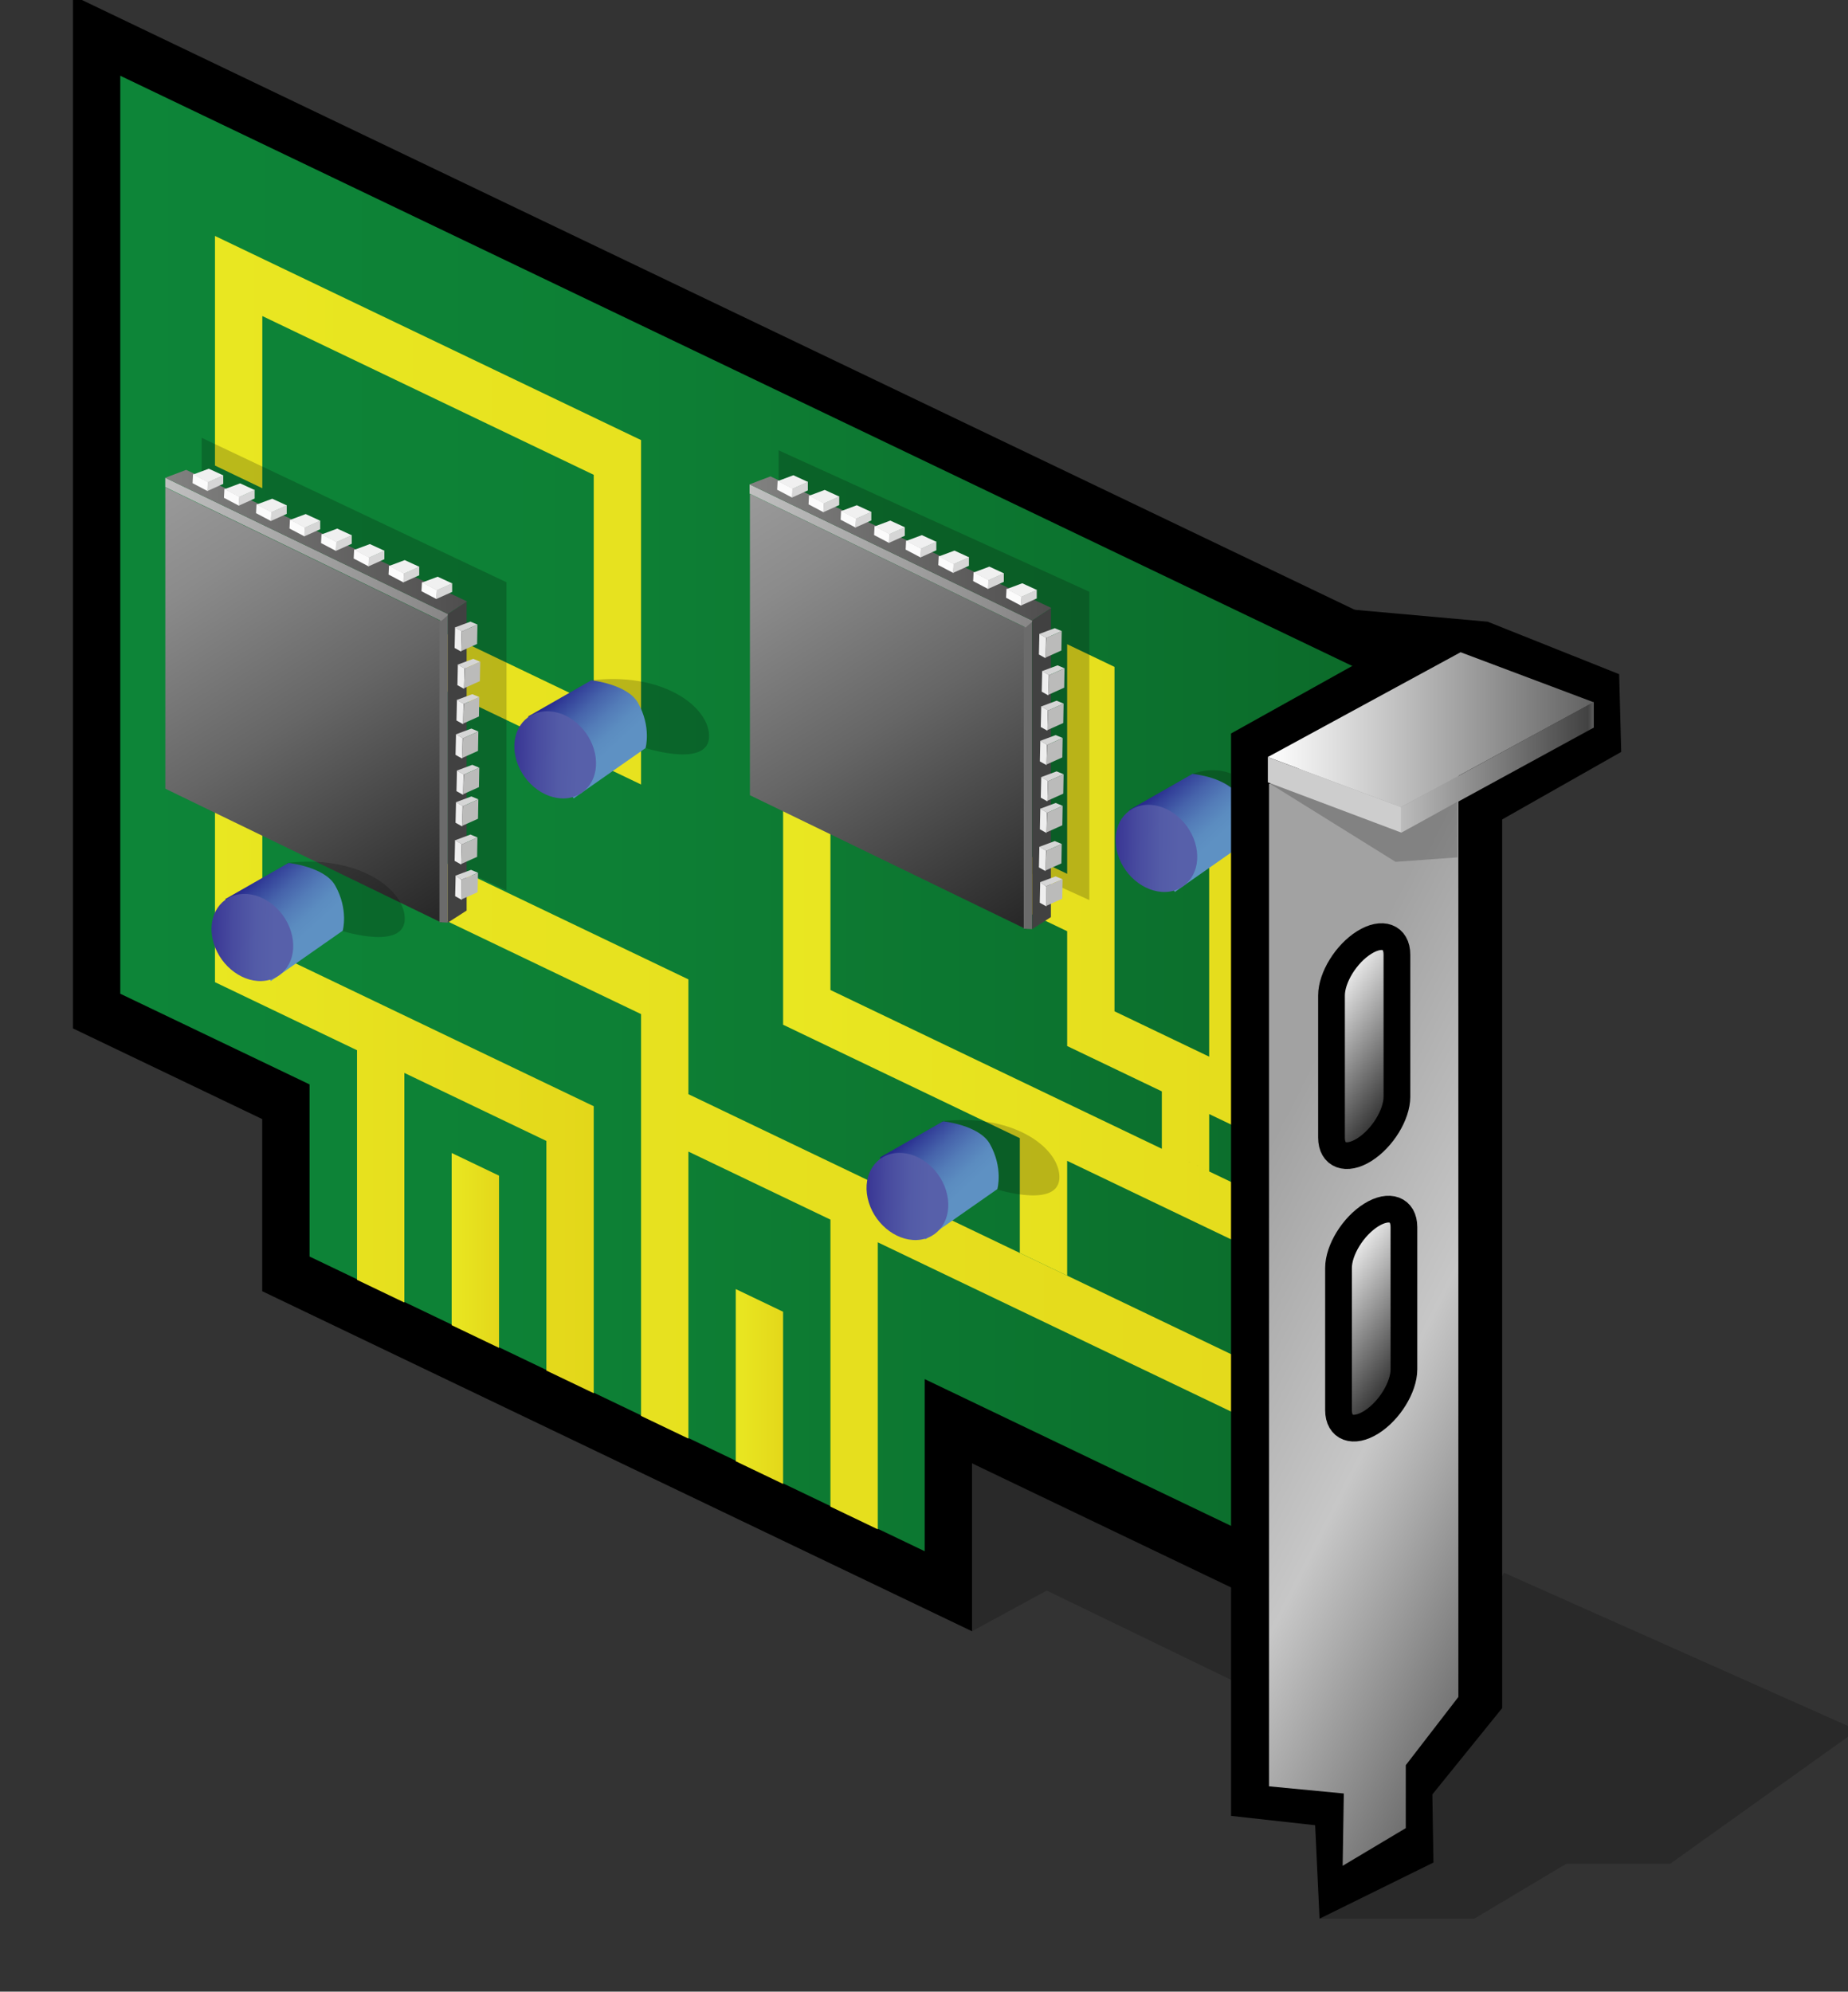 <?xml version="1.0" encoding="UTF-8" standalone="no"?>
<!-- Created with Inkscape (http://www.inkscape.org/) -->

<svg:svg
   xmlns:dc="http://purl.org/dc/elements/1.1/"
   xmlns:cc="http://creativecommons.org/ns#"
   xmlns:rdf="http://www.w3.org/1999/02/22-rdf-syntax-ns#"
   xmlns:svg="http://www.w3.org/2000/svg"
   xmlns:xlink="http://www.w3.org/1999/xlink"
   version="1.0"
   width="200.333"
   height="215.841"
   viewBox="0 0 200.333 215.841"
   id="svg2"
   xml:space="preserve"
   style="overflow:visible"><svg:rect x="0" y="0" width="200.333" height="215.841" fill="#333333" stroke="none"/><svg:defs
   id="defs565">
		
		
		
		<svg:linearGradient
   x1="5.313"
   y1="96.126"
   x2="154.072"
   y2="96.126"
   id="XMLID_1_"
   gradientUnits="userSpaceOnUse">
			<svg:stop
   id="stop12"
   style="stop-color:#0d8538;stop-opacity:1"
   offset="0" />
			<svg:stop
   id="stop14"
   style="stop-color:#0d8035;stop-opacity:1"
   offset="0.364" />
			<svg:stop
   id="stop16"
   style="stop-color:#0c702d;stop-opacity:1"
   offset="0.816" />
			<svg:stop
   id="stop18"
   style="stop-color:#0c6828;stop-opacity:1"
   offset="1" />
			<midPointStop
   style="stop-color:#0D8538"
   offset="0" />
			<midPointStop
   style="stop-color:#0D8538"
   offset="0.661" />
			<midPointStop
   style="stop-color:#0C6828"
   offset="1" />
		</svg:linearGradient>
		
		
		
		
		<svg:linearGradient
   x1="127.478"
   y1="95.402"
   x2="120.377"
   y2="87.626"
   id="XMLID_15_"
   gradientUnits="userSpaceOnUse">
			<svg:stop
   id="stop382"
   style="stop-color:#5e91c3;stop-opacity:1"
   offset="0" />
			<svg:stop
   id="stop384"
   style="stop-color:#5b8cc0;stop-opacity:1"
   offset="0.139" />
			<svg:stop
   id="stop386"
   style="stop-color:#537cb8;stop-opacity:1"
   offset="0.312" />
			<svg:stop
   id="stop388"
   style="stop-color:#4663ab;stop-opacity:1"
   offset="0.504" />
			<svg:stop
   id="stop390"
   style="stop-color:#334099;stop-opacity:1"
   offset="0.708" />
			<svg:stop
   id="stop392"
   style="stop-color:#1c1382;stop-opacity:1"
   offset="0.921" />
			<svg:stop
   id="stop394"
   style="stop-color:#120078;stop-opacity:1"
   offset="1" />
			<midPointStop
   style="stop-color:#5E91C3"
   offset="0" />
			<midPointStop
   style="stop-color:#5E91C3"
   offset="0.661" />
			<midPointStop
   style="stop-color:#120078"
   offset="1" />
		</svg:linearGradient>
		
		<svg:linearGradient
   x1="124.144"
   y1="95.745"
   x2="112.365"
   y2="95.579"
   id="XMLID_16_"
   gradientUnits="userSpaceOnUse">
			<svg:stop
   id="stop399"
   style="stop-color:#5760aa;stop-opacity:1"
   offset="0" />
			<svg:stop
   id="stop401"
   style="stop-color:#535ba7;stop-opacity:1"
   offset="0.178" />
			<svg:stop
   id="stop403"
   style="stop-color:#484b9f;stop-opacity:1"
   offset="0.4" />
			<svg:stop
   id="stop405"
   style="stop-color:#363292;stop-opacity:1"
   offset="0.644" />
			<svg:stop
   id="stop407"
   style="stop-color:#1d0f80;stop-opacity:1"
   offset="0.904" />
			<svg:stop
   id="stop409"
   style="stop-color:#120078;stop-opacity:1"
   offset="1" />
			<midPointStop
   style="stop-color:#5760AA"
   offset="0" />
			<midPointStop
   style="stop-color:#5760AA"
   offset="0.661" />
			<midPointStop
   style="stop-color:#120078"
   offset="1" />
		</svg:linearGradient>
		
		
		<svg:linearGradient
   x1="131.387"
   y1="134.581"
   x2="187.332"
   y2="163.005"
   id="XMLID_17_"
   gradientUnits="userSpaceOnUse">
			<svg:stop
   id="stop416"
   style="stop-color:#a2a2a2;stop-opacity:1"
   offset="0" />
			<svg:stop
   id="stop418"
   style="stop-color:#c7c7c7;stop-opacity:1"
   offset="0.399" />
			<svg:stop
   id="stop420"
   style="stop-color:#424242;stop-opacity:1"
   offset="0.966" />
			<svg:stop
   id="stop422"
   style="stop-color:#616161;stop-opacity:1"
   offset="1" />
			<midPointStop
   style="stop-color:#A2A2A2"
   offset="0" />
			<midPointStop
   style="stop-color:#A2A2A2"
   offset="0.5" />
			<midPointStop
   style="stop-color:#C7C7C7"
   offset="0.399" />
			<midPointStop
   style="stop-color:#C7C7C7"
   offset="0.5" />
			<midPointStop
   style="stop-color:#424242"
   offset="0.966" />
			<midPointStop
   style="stop-color:#424242"
   offset="0.5" />
			<midPointStop
   style="stop-color:#616161"
   offset="1" />
		</svg:linearGradient>
		
		<svg:linearGradient
   x1="138.711"
   y1="113.143"
   x2="152.841"
   y2="123.871"
   id="XMLID_18_"
   gradientUnits="userSpaceOnUse">
			<svg:stop
   id="stop427"
   style="stop-color:#ffffff;stop-opacity:1"
   offset="0" />
			<svg:stop
   id="stop429"
   style="stop-color:#000000;stop-opacity:1"
   offset="1" />
			<midPointStop
   style="stop-color:#FFFFFF"
   offset="0" />
			<midPointStop
   style="stop-color:#FFFFFF"
   offset="0.5" />
			<midPointStop
   style="stop-color:#000000"
   offset="1" />
		</svg:linearGradient>
		
		<svg:linearGradient
   x1="139.496"
   y1="143.73"
   x2="153.627"
   y2="154.458"
   id="XMLID_19_"
   gradientUnits="userSpaceOnUse">
			<svg:stop
   id="stop434"
   style="stop-color:#ffffff;stop-opacity:1"
   offset="0" />
			<svg:stop
   id="stop436"
   style="stop-color:#000000;stop-opacity:1"
   offset="1" />
			<midPointStop
   style="stop-color:#FFFFFF"
   offset="0" />
			<midPointStop
   style="stop-color:#FFFFFF"
   offset="0.5" />
			<midPointStop
   style="stop-color:#000000"
   offset="1" />
		</svg:linearGradient>
		
		<svg:linearGradient
   x1="134.157"
   y1="82.381"
   x2="170.754"
   y2="82.381"
   id="XMLID_20_"
   gradientUnits="userSpaceOnUse">
			<svg:stop
   id="stop441"
   style="stop-color:#ffffff;stop-opacity:1"
   offset="0" />
			<svg:stop
   id="stop443"
   style="stop-color:#616161;stop-opacity:1"
   offset="1" />
			<midPointStop
   style="stop-color:#FFFFFF"
   offset="0" />
			<midPointStop
   style="stop-color:#FFFFFF"
   offset="0.5" />
			<midPointStop
   style="stop-color:#616161"
   offset="1" />
		</svg:linearGradient>
		
		
		<svg:linearGradient
   x1="149.144"
   y1="86.611"
   x2="170.754"
   y2="86.611"
   id="XMLID_21_"
   gradientUnits="userSpaceOnUse">
			<svg:stop
   id="stop450"
   style="stop-color:#bbbbbb;stop-opacity:1"
   offset="0" />
			<svg:stop
   id="stop452"
   style="stop-color:#424242;stop-opacity:1"
   offset="0.966" />
			<svg:stop
   id="stop454"
   style="stop-color:#616161;stop-opacity:1"
   offset="1" />
			<midPointStop
   style="stop-color:#BBBBBB"
   offset="0" />
			<midPointStop
   style="stop-color:#BBBBBB"
   offset="0.5" />
			<midPointStop
   style="stop-color:#424242"
   offset="0.966" />
			<midPointStop
   style="stop-color:#424242"
   offset="0.5" />
			<midPointStop
   style="stop-color:#616161"
   offset="1" />
		</svg:linearGradient>
		
		
		
		<svg:linearGradient
   x1="59.978"
   y1="84.902"
   x2="52.878"
   y2="77.126"
   id="XMLID_22_"
   gradientUnits="userSpaceOnUse">
			<svg:stop
   id="stop463"
   style="stop-color:#5e91c3;stop-opacity:1"
   offset="0" />
			<svg:stop
   id="stop465"
   style="stop-color:#5b8cc0;stop-opacity:1"
   offset="0.139" />
			<svg:stop
   id="stop467"
   style="stop-color:#537cb8;stop-opacity:1"
   offset="0.312" />
			<svg:stop
   id="stop469"
   style="stop-color:#4663ab;stop-opacity:1"
   offset="0.504" />
			<svg:stop
   id="stop471"
   style="stop-color:#334099;stop-opacity:1"
   offset="0.708" />
			<svg:stop
   id="stop473"
   style="stop-color:#1c1382;stop-opacity:1"
   offset="0.921" />
			<svg:stop
   id="stop475"
   style="stop-color:#120078;stop-opacity:1"
   offset="1" />
			<midPointStop
   style="stop-color:#5E91C3"
   offset="0" />
			<midPointStop
   style="stop-color:#5E91C3"
   offset="0.661" />
			<midPointStop
   style="stop-color:#120078"
   offset="1" />
		</svg:linearGradient>
		
		<svg:linearGradient
   x1="56.645"
   y1="85.245"
   x2="44.866"
   y2="85.079"
   id="XMLID_23_"
   gradientUnits="userSpaceOnUse">
			<svg:stop
   id="stop480"
   style="stop-color:#5760aa;stop-opacity:1"
   offset="0" />
			<svg:stop
   id="stop482"
   style="stop-color:#535ba7;stop-opacity:1"
   offset="0.178" />
			<svg:stop
   id="stop484"
   style="stop-color:#484b9f;stop-opacity:1"
   offset="0.4" />
			<svg:stop
   id="stop486"
   style="stop-color:#363292;stop-opacity:1"
   offset="0.644" />
			<svg:stop
   id="stop488"
   style="stop-color:#1d0f80;stop-opacity:1"
   offset="0.904" />
			<svg:stop
   id="stop490"
   style="stop-color:#120078;stop-opacity:1"
   offset="1" />
			<midPointStop
   style="stop-color:#5760AA"
   offset="0" />
			<midPointStop
   style="stop-color:#5760AA"
   offset="0.661" />
			<midPointStop
   style="stop-color:#120078"
   offset="1" />
		</svg:linearGradient>
		
		
		<svg:linearGradient
   x1="25.978"
   y1="105.402"
   x2="18.878"
   y2="97.626"
   id="XMLID_24_"
   gradientUnits="userSpaceOnUse">
			<svg:stop
   id="stop497"
   style="stop-color:#5e91c3;stop-opacity:1"
   offset="0" />
			<svg:stop
   id="stop499"
   style="stop-color:#5b8cc0;stop-opacity:1"
   offset="0.139" />
			<svg:stop
   id="stop501"
   style="stop-color:#537cb8;stop-opacity:1"
   offset="0.312" />
			<svg:stop
   id="stop503"
   style="stop-color:#4663ab;stop-opacity:1"
   offset="0.504" />
			<svg:stop
   id="stop505"
   style="stop-color:#334099;stop-opacity:1"
   offset="0.708" />
			<svg:stop
   id="stop507"
   style="stop-color:#1c1382;stop-opacity:1"
   offset="0.921" />
			<svg:stop
   id="stop509"
   style="stop-color:#120078;stop-opacity:1"
   offset="1" />
			<midPointStop
   style="stop-color:#5E91C3"
   offset="0" />
			<midPointStop
   style="stop-color:#5E91C3"
   offset="0.661" />
			<midPointStop
   style="stop-color:#120078"
   offset="1" />
		</svg:linearGradient>
		
		<svg:linearGradient
   x1="22.645"
   y1="105.745"
   x2="10.866"
   y2="105.579"
   id="XMLID_25_"
   gradientUnits="userSpaceOnUse">
			<svg:stop
   id="stop514"
   style="stop-color:#5760aa;stop-opacity:1"
   offset="0" />
			<svg:stop
   id="stop516"
   style="stop-color:#535ba7;stop-opacity:1"
   offset="0.178" />
			<svg:stop
   id="stop518"
   style="stop-color:#484b9f;stop-opacity:1"
   offset="0.4" />
			<svg:stop
   id="stop520"
   style="stop-color:#363292;stop-opacity:1"
   offset="0.644" />
			<svg:stop
   id="stop522"
   style="stop-color:#1d0f80;stop-opacity:1"
   offset="0.904" />
			<svg:stop
   id="stop524"
   style="stop-color:#120078;stop-opacity:1"
   offset="1" />
			<midPointStop
   style="stop-color:#5760AA"
   offset="0" />
			<midPointStop
   style="stop-color:#5760AA"
   offset="0.661" />
			<midPointStop
   style="stop-color:#120078"
   offset="1" />
		</svg:linearGradient>
		
		
		
		<svg:linearGradient
   x1="99.478"
   y1="134.402"
   x2="92.377"
   y2="126.626"
   id="XMLID_26_"
   gradientUnits="userSpaceOnUse">
			<svg:stop
   id="stop533"
   style="stop-color:#5e91c3;stop-opacity:1"
   offset="0" />
			<svg:stop
   id="stop535"
   style="stop-color:#5b8cc0;stop-opacity:1"
   offset="0.139" />
			<svg:stop
   id="stop537"
   style="stop-color:#537cb8;stop-opacity:1"
   offset="0.312" />
			<svg:stop
   id="stop539"
   style="stop-color:#4663ab;stop-opacity:1"
   offset="0.504" />
			<svg:stop
   id="stop541"
   style="stop-color:#334099;stop-opacity:1"
   offset="0.708" />
			<svg:stop
   id="stop543"
   style="stop-color:#1c1382;stop-opacity:1"
   offset="0.921" />
			<svg:stop
   id="stop545"
   style="stop-color:#120078;stop-opacity:1"
   offset="1" />
			<midPointStop
   style="stop-color:#5E91C3"
   offset="0" />
			<midPointStop
   style="stop-color:#5E91C3"
   offset="0.661" />
			<midPointStop
   style="stop-color:#120078"
   offset="1" />
		</svg:linearGradient>
		
		<svg:linearGradient
   x1="96.144"
   y1="134.745"
   x2="84.365"
   y2="134.579"
   id="XMLID_27_"
   gradientUnits="userSpaceOnUse">
			<svg:stop
   id="stop550"
   style="stop-color:#5760aa;stop-opacity:1"
   offset="0" />
			<svg:stop
   id="stop552"
   style="stop-color:#535ba7;stop-opacity:1"
   offset="0.178" />
			<svg:stop
   id="stop554"
   style="stop-color:#484b9f;stop-opacity:1"
   offset="0.4" />
			<svg:stop
   id="stop556"
   style="stop-color:#363292;stop-opacity:1"
   offset="0.644" />
			<svg:stop
   id="stop558"
   style="stop-color:#1d0f80;stop-opacity:1"
   offset="0.904" />
			<svg:stop
   id="stop560"
   style="stop-color:#120078;stop-opacity:1"
   offset="1" />
			<midPointStop
   style="stop-color:#5760AA"
   offset="0" />
			<midPointStop
   style="stop-color:#5760AA"
   offset="0.661" />
			<midPointStop
   style="stop-color:#120078"
   offset="1" />
		</svg:linearGradient>
		
	<svg:linearGradient
   x1="96.144"
   y1="134.745"
   x2="84.365"
   y2="134.579"
   id="linearGradient3026"
   xlink:href="#XMLID_27_"
   gradientUnits="userSpaceOnUse" /><svg:linearGradient
   x1="99.478"
   y1="134.402"
   x2="92.377"
   y2="126.626"
   id="linearGradient3029"
   xlink:href="#XMLID_26_"
   gradientUnits="userSpaceOnUse"
   gradientTransform="matrix(0.966,0,0,0.966,7.908,-0.465)" /><svg:linearGradient
   x1="22.645"
   y1="105.745"
   x2="10.866"
   y2="105.579"
   id="linearGradient3034"
   xlink:href="#XMLID_25_"
   gradientUnits="userSpaceOnUse"
   gradientTransform="matrix(0.966,0,0,0.966,7.908,-0.465)" /><svg:linearGradient
   x1="25.978"
   y1="105.402"
   x2="18.878"
   y2="97.626"
   id="linearGradient3037"
   xlink:href="#XMLID_24_"
   gradientUnits="userSpaceOnUse"
   gradientTransform="matrix(0.966,0,0,0.966,7.908,-0.465)" /><svg:linearGradient
   x1="56.645"
   y1="85.245"
   x2="44.866"
   y2="85.079"
   id="linearGradient3041"
   xlink:href="#XMLID_23_"
   gradientUnits="userSpaceOnUse"
   gradientTransform="matrix(0.966,0,0,0.966,7.908,-0.465)" /><svg:linearGradient
   x1="59.978"
   y1="84.902"
   x2="52.878"
   y2="77.126"
   id="linearGradient3044"
   xlink:href="#XMLID_22_"
   gradientUnits="userSpaceOnUse"
   gradientTransform="matrix(0.966,0,0,0.966,7.908,-0.465)" /><svg:linearGradient
   x1="149.144"
   y1="86.611"
   x2="170.754"
   y2="86.611"
   id="linearGradient3049"
   xlink:href="#XMLID_21_"
   gradientUnits="userSpaceOnUse"
   gradientTransform="matrix(0.966,0,0,0.966,7.908,-0.465)" /><svg:linearGradient
   x1="134.157"
   y1="82.381"
   x2="170.754"
   y2="82.381"
   id="linearGradient3053"
   xlink:href="#XMLID_20_"
   gradientUnits="userSpaceOnUse"
   gradientTransform="matrix(0.966,0,0,0.966,7.908,-0.465)" /><svg:linearGradient
   x1="139.496"
   y1="143.73"
   x2="153.627"
   y2="154.458"
   id="linearGradient3056"
   xlink:href="#XMLID_19_"
   gradientUnits="userSpaceOnUse"
   gradientTransform="matrix(0.966,0,0,0.966,7.908,-0.465)" /><svg:linearGradient
   x1="138.711"
   y1="113.143"
   x2="152.841"
   y2="123.871"
   id="linearGradient3059"
   xlink:href="#XMLID_18_"
   gradientUnits="userSpaceOnUse"
   gradientTransform="matrix(0.966,0,0,0.966,7.908,-0.465)" /><svg:linearGradient
   x1="131.387"
   y1="134.581"
   x2="187.332"
   y2="163.005"
   id="linearGradient3062"
   xlink:href="#XMLID_17_"
   gradientUnits="userSpaceOnUse" /><svg:linearGradient
   x1="124.144"
   y1="95.745"
   x2="112.365"
   y2="95.579"
   id="linearGradient3066"
   xlink:href="#XMLID_16_"
   gradientUnits="userSpaceOnUse"
   gradientTransform="matrix(0.966,0,0,0.966,7.908,-0.465)" /><svg:linearGradient
   x1="127.478"
   y1="95.402"
   x2="120.377"
   y2="87.626"
   id="linearGradient3069"
   xlink:href="#XMLID_15_"
   gradientUnits="userSpaceOnUse"
   gradientTransform="matrix(0.966,0,0,0.966,7.908,-0.465)" /><svg:linearGradient
   x1="5.313"
   y1="96.126"
   x2="154.072"
   y2="96.126"
   id="linearGradient3258"
   xlink:href="#XMLID_1_"
   gradientUnits="userSpaceOnUse"
   gradientTransform="matrix(0.966,0,0,0.966,7.908,-0.465)" />
			
			<svg:linearGradient
   x1="76.409"
   y1="56.327"
   x2="106.358"
   y2="104.018"
   id="XMLID_7_"
   gradientUnits="userSpaceOnUse">
				<svg:stop
   id="stop74"
   style="stop-color:#999999;stop-opacity:1"
   offset="0" />
				<svg:stop
   id="stop76"
   style="stop-color:#8b8b8b;stop-opacity:1"
   offset="0.18" />
				<svg:stop
   id="stop78"
   style="stop-color:#666666;stop-opacity:1"
   offset="0.52" />
				<svg:stop
   id="stop80"
   style="stop-color:#2a2a2a;stop-opacity:1"
   offset="0.983" />
				<svg:stop
   id="stop82"
   style="stop-color:#282828;stop-opacity:1"
   offset="1" />
				<midPointStop
   offset="0"
   style="stop-color:#999999" />
				<midPointStop
   offset="0.565"
   style="stop-color:#999999" />
				<midPointStop
   offset="1"
   style="stop-color:#282828" />
			</svg:linearGradient>
			
			
			<svg:linearGradient
   x1="75.969"
   y1="62.877"
   x2="107.797"
   y2="62.877"
   id="XMLID_8_"
   gradientUnits="userSpaceOnUse">
				<svg:stop
   id="stop89"
   style="stop-color:#bfbfbf;stop-opacity:1"
   offset="0.006" />
				<svg:stop
   id="stop91"
   style="stop-color:#878686;stop-opacity:1"
   offset="1" />
				<midPointStop
   offset="0.006"
   style="stop-color:#BFBFBF" />
				<midPointStop
   offset="0.5"
   style="stop-color:#BFBFBF" />
				<midPointStop
   offset="1"
   style="stop-color:#878686" />
			</svg:linearGradient>
			
			
			<svg:linearGradient
   x1="75.969"
   y1="62.042"
   x2="109.857"
   y2="62.042"
   id="XMLID_9_"
   gradientUnits="userSpaceOnUse">
				<svg:stop
   id="stop98"
   style="stop-color:#818180;stop-opacity:1"
   offset="0.006" />
				<svg:stop
   id="stop100"
   style="stop-color:#4f4e4e;stop-opacity:1"
   offset="1" />
				<midPointStop
   offset="0.006"
   style="stop-color:#818180" />
				<midPointStop
   offset="0.5"
   style="stop-color:#818180" />
				<midPointStop
   offset="1"
   style="stop-color:#4F4E4E" />
			</svg:linearGradient>
			
			
			
			
			
			
			
			
			
			
			
			
			
			
			
			
			
			
			
			
			
			
			
			
			
			
			
			
			
			
			
			
				<svg:linearGradient
   x1="-383.477"
   y1="97.944"
   x2="-362.066"
   y2="127.327"
   id="XMLID_10_"
   gradientUnits="userSpaceOnUse"
   gradientTransform="matrix(1,0.789,0,1,465.115,261.137)">
				<svg:stop
   id="stop219"
   style="stop-color:#ffffff;stop-opacity:1"
   offset="0" />
				<svg:stop
   id="stop221"
   style="stop-color:#b0b0b0;stop-opacity:1"
   offset="1" />
				<midPointStop
   offset="0"
   style="stop-color:#FFFFFF" />
				<midPointStop
   offset="0.5"
   style="stop-color:#FFFFFF" />
				<midPointStop
   offset="1"
   style="stop-color:#B0B0B0" />
			</svg:linearGradient>
			
		<svg:linearGradient
   x1="75.969"
   y1="62.042"
   x2="109.857"
   y2="62.042"
   id="linearGradient3347"
   xlink:href="#XMLID_9_"
   gradientUnits="userSpaceOnUse"
   gradientTransform="matrix(0.966,0,0,0.966,7.908,-0.465)" /><svg:linearGradient
   x1="75.969"
   y1="62.877"
   x2="107.797"
   y2="62.877"
   id="linearGradient3351"
   xlink:href="#XMLID_8_"
   gradientUnits="userSpaceOnUse"
   gradientTransform="matrix(0.966,0,0,0.966,7.908,-0.465)" /><svg:linearGradient
   x1="76.409"
   y1="56.327"
   x2="106.358"
   y2="104.018"
   id="linearGradient3355"
   xlink:href="#XMLID_7_"
   gradientUnits="userSpaceOnUse" />
			
			<svg:linearGradient
   x1="10.805"
   y1="55.594"
   x2="40.754"
   y2="103.284"
   id="XMLID_11_"
   gradientUnits="userSpaceOnUse">
				<svg:stop
   id="stop230"
   style="stop-color:#999999;stop-opacity:1"
   offset="0" />
				<svg:stop
   id="stop232"
   style="stop-color:#8b8b8b;stop-opacity:1"
   offset="0.18" />
				<svg:stop
   id="stop234"
   style="stop-color:#666666;stop-opacity:1"
   offset="0.52" />
				<svg:stop
   id="stop236"
   style="stop-color:#2a2a2a;stop-opacity:1"
   offset="0.983" />
				<svg:stop
   id="stop238"
   style="stop-color:#282828;stop-opacity:1"
   offset="1" />
				<midPointStop
   offset="0"
   style="stop-color:#999999" />
				<midPointStop
   offset="0.565"
   style="stop-color:#999999" />
				<midPointStop
   offset="1"
   style="stop-color:#282828" />
			</svg:linearGradient>
			
			
			<svg:linearGradient
   x1="10.365"
   y1="62.144"
   x2="42.193"
   y2="62.144"
   id="XMLID_12_"
   gradientUnits="userSpaceOnUse">
				<svg:stop
   id="stop245"
   style="stop-color:#bfbfbf;stop-opacity:1"
   offset="0.006" />
				<svg:stop
   id="stop247"
   style="stop-color:#878686;stop-opacity:1"
   offset="1" />
				<midPointStop
   offset="0.006"
   style="stop-color:#BFBFBF" />
				<midPointStop
   offset="0.5"
   style="stop-color:#BFBFBF" />
				<midPointStop
   offset="1"
   style="stop-color:#878686" />
			</svg:linearGradient>
			
			
			<svg:linearGradient
   x1="10.365"
   y1="61.309"
   x2="44.254"
   y2="61.309"
   id="XMLID_13_"
   gradientUnits="userSpaceOnUse">
				<svg:stop
   id="stop254"
   style="stop-color:#818180;stop-opacity:1"
   offset="0.006" />
				<svg:stop
   id="stop256"
   style="stop-color:#4f4e4e;stop-opacity:1"
   offset="1" />
				<midPointStop
   offset="0.006"
   style="stop-color:#818180" />
				<midPointStop
   offset="0.5"
   style="stop-color:#818180" />
				<midPointStop
   offset="1"
   style="stop-color:#4F4E4E" />
			</svg:linearGradient>
			
			
			
			
			
			
			
			
			
			
			
			
			
			
			
			
			
			
			
			
			
			
			
			
			
			
			
			
			
			
			
			
				<svg:linearGradient
   x1="-449.081"
   y1="148.965"
   x2="-427.67"
   y2="178.347"
   id="XMLID_14_"
   gradientUnits="userSpaceOnUse"
   gradientTransform="matrix(1,0.789,0,1,465.115,261.137)">
				<svg:stop
   id="stop375"
   style="stop-color:#ffffff;stop-opacity:1"
   offset="0" />
				<svg:stop
   id="stop377"
   style="stop-color:#b0b0b0;stop-opacity:1"
   offset="1" />
				<midPointStop
   offset="0"
   style="stop-color:#FFFFFF" />
				<midPointStop
   offset="0.5"
   style="stop-color:#FFFFFF" />
				<midPointStop
   offset="1"
   style="stop-color:#B0B0B0" />
			</svg:linearGradient>
			
		<svg:linearGradient
   x1="10.365"
   y1="61.309"
   x2="44.254"
   y2="61.309"
   id="linearGradient3442"
   xlink:href="#XMLID_13_"
   gradientUnits="userSpaceOnUse"
   gradientTransform="matrix(0.966,0,0,0.966,7.908,-0.465)" /><svg:linearGradient
   x1="10.365"
   y1="62.144"
   x2="42.193"
   y2="62.144"
   id="linearGradient3446"
   xlink:href="#XMLID_12_"
   gradientUnits="userSpaceOnUse"
   gradientTransform="matrix(0.966,0,0,0.966,7.908,-0.465)" /><svg:linearGradient
   x1="10.805"
   y1="55.594"
   x2="40.754"
   y2="103.284"
   id="linearGradient3450"
   xlink:href="#XMLID_11_"
   gradientUnits="userSpaceOnUse" /><svg:linearGradient
   x1="91"
   y1="76.48"
   x2="23.18"
   y2="82.75"
   id="gradient2"
   gradientUnits="userSpaceOnUse"><svg:stop
     id="stop2559"
     style="stop-color:#ffffff;stop-opacity:1"
     offset="0" /><svg:stop
     id="stop2561"
     style="stop-color:#6a77b8;stop-opacity:1"
     offset="1" /></svg:linearGradient><svg:linearGradient
   x1="51.77"
   y1="83.01"
   x2="80.98"
   y2="70.5"
   id="gradient1"
   gradientUnits="userSpaceOnUse"><svg:stop
     id="stop2550"
     style="stop-color:#ffffff;stop-opacity:1"
     offset="0" /><svg:stop
     id="stop2552"
     style="stop-color:#ccccf5;stop-opacity:1"
     offset="1" /></svg:linearGradient><svg:linearGradient
   x1="20.12"
   y1="56.06"
   x2="105.48"
   y2="105.33"
   id="gradient0"
   gradientUnits="userSpaceOnUse"><svg:stop
     id="stop2539"
     style="stop-color:#e6e6fa;stop-opacity:1"
     offset="0" /><svg:stop
     id="stop2541"
     style="stop-color:#ffffff;stop-opacity:1"
     offset="0.425" /><svg:stop
     id="stop2543"
     style="stop-color:#adadd2;stop-opacity:1"
     offset="0.497" /><svg:stop
     id="stop2545"
     style="stop-color:#ebebff;stop-opacity:1"
     offset="0.849" /></svg:linearGradient><svg:linearGradient
   x1="5.313"
   y1="96.126"
   x2="154.072"
   y2="96.126"
   id="linearGradient3937"
   xlink:href="#XMLID_1_"
   gradientUnits="userSpaceOnUse" /><svg:linearGradient
   x1="15.938"
   y1="99.502"
   x2="154.072"
   y2="99.502"
   id="linearGradient3939"
   xlink:href="#XMLID_2_"
   gradientUnits="userSpaceOnUse" /><svg:linearGradient
   x1="74.38"
   y1="156.03"
   x2="79.693"
   y2="156.03"
   id="linearGradient3941"
   xlink:href="#XMLID_3_"
   gradientUnits="userSpaceOnUse" /><svg:linearGradient
   x1="79.693"
   y1="111.911"
   x2="154.072"
   y2="111.911"
   id="linearGradient3943"
   xlink:href="#XMLID_4_"
   gradientUnits="userSpaceOnUse" /><svg:linearGradient
   x1="15.938"
   y1="120.847"
   x2="58.441"
   y2="120.847"
   id="linearGradient3945"
   xlink:href="#XMLID_5_"
   gradientUnits="userSpaceOnUse" /></svg:defs>
	<svg:path
   d="m 143.047,207.933 16.77,0 9.976,-5.953 11.266,0 20.275,-14.483 -38.299,-17.057 -19.987,37.493 z"
   id="path5"
   style="opacity:0.2;stroke:none" /><svg:path
   d="m 105.371,176.785 8.101,-4.414 20.596,9.977 -0.643,-10.621 -28.054,-13.141 0,18.199 0,0 z"
   id="path7"
   style="opacity:0.2;stroke:none" /><svg:path
   d="m 161.798,185.61 -56.426,-27.024 0,18.2 -76.945,-36.853 0,-18.653 -20.519,-9.828 0,-111.918 L 161.798,73.239 l 0,112.372 z"
   id="path9"
   style="stroke:none" /><svg:path
   d="m 156.667,176.482 -56.426,-27.024 0,18.653 -66.685,-31.938 0,-18.654 -20.518,-9.826 0,-99.484 143.629,68.789 0,99.484 z"
   id="path20"
   style="fill:url(#linearGradient3258);stroke:none" /><svg:g
   transform="matrix(0.966,0,0,0.966,7.908,-0.465)"
   id="g22"
   style="stroke:#000000">
			<svg:linearGradient
   x1="15.938"
   y1="99.502"
   x2="154.072"
   y2="99.502"
   id="XMLID_2_"
   gradientUnits="userSpaceOnUse">
				<svg:stop
   id="stop25"
   style="stop-color:#e9e721;stop-opacity:1"
   offset="0" />
				<svg:stop
   id="stop27"
   style="stop-color:#e4d91b;stop-opacity:1"
   offset="0.898" />
				<svg:stop
   id="stop29"
   style="stop-color:#e3d71a;stop-opacity:1"
   offset="1" />
				<midPointStop
   style="stop-color:#E9E721"
   offset="0" />
				<midPointStop
   style="stop-color:#E9E721"
   offset="0.565" />
				<midPointStop
   style="stop-color:#E3D71A"
   offset="1" />
			</svg:linearGradient>
			<svg:path
   d="m 90.318,172.052 0,-32.198 63.754,30.533 0,-6.439 -85.005,-40.713 0,-12.879 -37.19,-17.811 0,-19.32 31.877,15.268 0,-38.639 -47.816,-22.902 0,25.759 5.313,2.545 0,-19.319 37.19,17.812 0,25.76 -31.877,-15.269 0,32.198 37.19,17.813 0,45.078 5.313,2.544 0,-32.199 15.938,7.633 0,32.199 5.313,2.546 z"
   id="path31"
   style="fill:url(#XMLID_2_);stroke:none" />
			<svg:linearGradient
   x1="74.38"
   y1="156.03"
   x2="79.693"
   y2="156.03"
   id="XMLID_3_"
   gradientUnits="userSpaceOnUse">
				<svg:stop
   id="stop34"
   style="stop-color:#e9e721;stop-opacity:1"
   offset="0" />
				<svg:stop
   id="stop36"
   style="stop-color:#e4d91b;stop-opacity:1"
   offset="0.898" />
				<svg:stop
   id="stop38"
   style="stop-color:#e3d71a;stop-opacity:1"
   offset="1" />
				<midPointStop
   style="stop-color:#E9E721"
   offset="0" />
				<midPointStop
   style="stop-color:#E9E721"
   offset="0.565" />
				<midPointStop
   style="stop-color:#E3D71A"
   offset="1" />
			</svg:linearGradient>
			<svg:path
   d="m 74.38,145.099 0,19.319 5.313,2.544 0,-19.319 -5.313,-2.544 z"
   id="path40"
   style="fill:url(#XMLID_3_);stroke:none" />
			<svg:linearGradient
   x1="79.693"
   y1="111.911"
   x2="154.072"
   y2="111.911"
   id="XMLID_4_"
   gradientUnits="userSpaceOnUse">
				<svg:stop
   id="stop43"
   style="stop-color:#e9e721;stop-opacity:1"
   offset="0" />
				<svg:stop
   id="stop45"
   style="stop-color:#e4d91b;stop-opacity:1"
   offset="0.898" />
				<svg:stop
   id="stop47"
   style="stop-color:#e3d71a;stop-opacity:1"
   offset="1" />
				<midPointStop
   style="stop-color:#E9E721"
   offset="0" />
				<midPointStop
   style="stop-color:#E9E721"
   offset="0.565" />
				<midPointStop
   style="stop-color:#E3D71A"
   offset="1" />
			</svg:linearGradient>
			<svg:path
   d="m 154.072,151.068 -42.502,-20.356 0,12.88 -5.313,-2.545 0,-12.88 -26.564,-12.724 0,-32.198 31.877,15.269 0,-25.76 5.313,2.544 0,38.639 10.625,5.089 0,-25.759 21.252,10.178 0,6.439 -15.938,-7.633 0,25.759 -5.313,-2.545 0,6.44 -5.313,-2.544 0,-6.44 -10.625,-5.089 0,-12.879 -26.565,-12.724 0,19.319 69.066,33.08 0,6.44 z"
   id="path49"
   style="fill:url(#XMLID_4_);stroke:none" />
			<svg:linearGradient
   x1="15.938"
   y1="120.847"
   x2="58.441"
   y2="120.847"
   id="XMLID_5_"
   gradientUnits="userSpaceOnUse">
				<svg:stop
   id="stop52"
   style="stop-color:#e9e721;stop-opacity:1"
   offset="0" />
				<svg:stop
   id="stop54"
   style="stop-color:#e4d91b;stop-opacity:1"
   offset="0.898" />
				<svg:stop
   id="stop56"
   style="stop-color:#e3d71a;stop-opacity:1"
   offset="1" />
				<midPointStop
   style="stop-color:#E9E721"
   offset="0" />
				<midPointStop
   style="stop-color:#E9E721"
   offset="0.565" />
				<midPointStop
   style="stop-color:#E3D71A"
   offset="1" />
			</svg:linearGradient>
			<svg:path
   d="m 58.441,156.784 0,-32.198 -37.19,-17.813 0,-19.319 -5.313,-2.545 0,25.76 15.939,7.635 0,25.759 5.313,2.544 0,-25.759 15.938,7.634 0,25.759 5.313,2.543 z"
   id="path58"
   style="fill:url(#XMLID_5_);stroke:none" />
			<svg:linearGradient
   x1="42.503"
   y1="140.764"
   x2="47.815"
   y2="140.764"
   id="XMLID_6_"
   gradientUnits="userSpaceOnUse">
				<svg:stop
   id="stop61"
   style="stop-color:#e9e721;stop-opacity:1"
   offset="0" />
				<svg:stop
   id="stop63"
   style="stop-color:#e4d91b;stop-opacity:1"
   offset="0.898" />
				<svg:stop
   id="stop65"
   style="stop-color:#e3d71a;stop-opacity:1"
   offset="1" />
				<midPointStop
   style="stop-color:#E9E721"
   offset="0" />
				<midPointStop
   style="stop-color:#E9E721"
   offset="0.565" />
				<midPointStop
   style="stop-color:#E3D71A"
   offset="1" />
			</svg:linearGradient>
			<svg:path
   d="m 47.815,132.376 0,19.319 -5.313,-2.544 0,-19.319 5.313,2.544 z"
   id="path67"
   style="fill:url(#XMLID_6_);stroke:none" />
		</svg:g><svg:path
   d="m 118.088,97.544 -33.685,-15.333 0,-33.412 33.686,15.332 0,33.413 -9.7e-4,0 z"
   id="path71"
   style="opacity:0.2;stroke:none" /><svg:a
   transform="matrix(0.966,0,0,0.966,7.908,-0.465)"
   id="a3456"><svg:path
     d="m 106.963,104.723 -30.994,-15.027 0,-33.81 30.994,15.026 0,33.811 z"
     id="path84"
     style="fill:url(#linearGradient3355);stroke:none" /></svg:a><svg:path
   d="m 111.887,67.195 -0.907,0.806 0,32.645 0.906,0.051 9.7e-4,-33.502 z"
   id="path86"
   style="fill:#6b6b6b;stroke:none" /><svg:path
   d="m 111.988,67.297 -30.73,-14.811 0,1.008 29.925,14.508 0.805,-0.705 z"
   id="path93"
   style="fill:url(#linearGradient3351);stroke:none" /><svg:path
   d="m 113.927,99.387 -2.04,1.31 0,-33.45 2.04,-1.309 0,33.449 z"
   id="path95"
   style="fill:#414141;stroke:none" /><svg:path
   d="M 81.257,52.487 111.885,67.247 113.977,65.886 83.524,51.629 81.257,52.487 z"
   id="path102"
   style="fill:url(#linearGradient3347);stroke:none" /><svg:g
   transform="matrix(0.966,0,0,0.966,7.908,-0.465)"
   id="g104"
   style="stroke:#000000">
				<svg:path
   d="m 80.711,56.308 -1.684,-0.886 0.053,-1.011 1.684,0.886 -0.053,1.011 z"
   id="path106"
   style="fill:#fbfbfb;stroke:none" />
				<svg:path
   d="m 79.088,54.453 1.672,0.872 1.732,-0.771 -1.646,-0.756 -1.758,0.655 z"
   id="path108"
   style="fill:#f0f0f0;stroke:none" />
				<svg:path
   d="m 80.74,55.306 1.732,-0.771 0,0.965 -1.801,0.808 0.069,-1.002 z"
   id="path110"
   style="fill:#d6d6d6;stroke:none" />
			</svg:g><svg:g
   transform="matrix(0.966,0,0,0.966,7.908,-0.465)"
   id="g112"
   style="stroke:#000000">
				<svg:path
   d="m 84.234,57.951 -1.684,-0.887 0.051,-1.01 1.684,0.886 -0.051,1.011 z"
   id="path114"
   style="fill:#fbfbfb;stroke:none" />
				<svg:path
   d="m 82.609,56.097 1.674,0.872 1.73,-0.771 -1.646,-0.756 -1.758,0.655 z"
   id="path116"
   style="fill:#f0f0f0;stroke:none" />
				<svg:path
   d="m 84.264,56.949 1.73,-0.771 0,0.965 -1.801,0.808 0.071,-1.002 z"
   id="path118"
   style="fill:#d6d6d6;stroke:none" />
			</svg:g><svg:g
   transform="matrix(0.966,0,0,0.966,7.908,-0.465)"
   id="g120"
   style="stroke:#000000">
				<svg:path
   d="m 87.834,59.672 -1.684,-0.885 0.051,-1.011 1.686,0.886 -0.053,1.01 z"
   id="path122"
   style="fill:#fbfbfb;stroke:none" />
				<svg:path
   d="m 86.209,57.819 1.674,0.871 1.73,-0.771 -1.646,-0.756 -1.758,0.656 z"
   id="path124"
   style="fill:#f0f0f0;stroke:none" />
				<svg:path
   d="m 87.863,58.671 1.73,-0.771 0,0.966 -1.799,0.806 0.069,-1.001 z"
   id="path126"
   style="fill:#d6d6d6;stroke:none" />
			</svg:g><svg:g
   transform="matrix(0.966,0,0,0.966,7.908,-0.465)"
   id="g128"
   style="stroke:#000000">
				<svg:path
   d="m 91.59,61.394 -1.684,-0.885 0.053,-1.011 1.684,0.886 -0.053,1.01 z"
   id="path130"
   style="fill:#fbfbfb;stroke:none" />
				<svg:path
   d="m 89.965,59.541 1.674,0.871 1.732,-0.771 -1.646,-0.756 -1.76,0.656 z"
   id="path132"
   style="fill:#f0f0f0;stroke:none" />
				<svg:path
   d="m 91.619,60.393 1.732,-0.771 0,0.966 -1.801,0.806 0.069,-1.001 z"
   id="path134"
   style="fill:#d6d6d6;stroke:none" />
			</svg:g><svg:g
   transform="matrix(0.966,0,0,0.966,7.908,-0.465)"
   id="g136"
   style="stroke:#000000">
				<svg:path
   d="m 95.129,63.025 -1.684,-0.886 0.053,-1.011 1.682,0.886 -0.051,1.011 z"
   id="path138"
   style="fill:#fbfbfb;stroke:none" />
				<svg:path
   d="m 93.504,61.171 1.674,0.872 1.732,-0.771 -1.648,-0.756 -1.758,0.655 z"
   id="path140"
   style="fill:#f0f0f0;stroke:none" />
				<svg:path
   d="m 95.158,62.023 1.732,-0.771 0,0.966 -1.801,0.807 0.069,-1.002 z"
   id="path142"
   style="fill:#d6d6d6;stroke:none" />
			</svg:g><svg:g
   transform="matrix(0.966,0,0,0.966,7.908,-0.465)"
   id="g144"
   style="stroke:#000000">
				<svg:path
   d="m 106.398,68.425 -1.684,-0.885 0.053,-1.012 1.684,0.887 -0.053,1.01 z"
   id="path146"
   style="fill:#fbfbfb;stroke:none" />
				<svg:path
   d="m 104.775,66.572 1.672,0.871 1.732,-0.771 -1.648,-0.756 -1.756,0.656 z"
   id="path148"
   style="fill:#f0f0f0;stroke:none" />
				<svg:path
   d="m 106.428,67.424 1.732,-0.771 0,0.966 -1.801,0.806 0.069,-1.001 z"
   id="path150"
   style="fill:#d6d6d6;stroke:none" />
			</svg:g><svg:g
   transform="matrix(0.966,0,0,0.966,7.908,-0.465)"
   id="g152"
   style="stroke:#000000">
				<svg:path
   d="m 102.703,66.56 -1.682,-0.886 0.051,-1.011 1.684,0.887 -0.053,1.01 z"
   id="path154"
   style="fill:#fbfbfb;stroke:none" />
				<svg:path
   d="m 101.08,64.706 1.672,0.871 1.732,-0.77 -1.646,-0.756 -1.758,0.655 z"
   id="path156"
   style="fill:#f0f0f0;stroke:none" />
				<svg:path
   d="m 102.732,65.559 1.732,-0.771 0,0.966 -1.801,0.807 0.069,-1.002 z"
   id="path158"
   style="fill:#d6d6d6;stroke:none" />
			</svg:g><svg:g
   transform="matrix(0.966,0,0,0.966,7.908,-0.465)"
   id="g160"
   style="stroke:#000000">
				<svg:path
   d="m 98.791,64.76 -1.684,-0.886 0.051,-1.011 1.684,0.886 -0.051,1.011 z"
   id="path162"
   style="fill:#fbfbfb;stroke:none" />
				<svg:path
   d="m 97.166,62.906 1.674,0.872 1.73,-0.771 -1.646,-0.755 -1.758,0.654 z"
   id="path164"
   style="fill:#f0f0f0;stroke:none" />
				<svg:path
   d="m 98.82,63.758 1.73,-0.771 0,0.966 -1.799,0.807 0.069,-1.002 z"
   id="path166"
   style="fill:#d6d6d6;stroke:none" />
			</svg:g><svg:g
   transform="matrix(0.966,0,0,0.966,7.908,-0.465)"
   id="g168"
   style="stroke:#000000">
				<svg:path
   d="m 109.24,102.17 -0.746,-0.416 0.053,-2.302 0.646,0.458 0.047,2.26 z"
   id="path170"
   style="fill:#eeeeee;stroke:none" />
				<svg:path
   d="m 108.516,99.456 0.678,0.454 1.865,-0.783 -0.785,-0.326 -1.758,0.655 z"
   id="path172"
   style="fill:#d6d6d6;stroke:none" />
				<svg:path
   d="m 109.193,99.91 1.865,-0.783 -0.039,2.178 -1.801,0.807 -0.025,-2.202 z"
   id="path174"
   style="fill:#bbbbba;stroke:none" />
			</svg:g><svg:path
   d="m 113.341,94.404 -0.718,-0.402 0.051,-2.223 0.718,0.402 -0.051,2.223 z"
   id="path176"
   style="fill:#eeeeee;stroke:none" /><svg:path
   d="m 112.644,91.782 0.783,0.426 1.672,-0.744 -0.758,-0.314 -1.697,0.632 z"
   id="path178"
   style="fill:#d6d6d6;stroke:none" /><svg:path
   d="m 113.426,92.208 1.672,-0.744 -0.038,2.104 -1.739,0.779 0.104,-2.139 z"
   id="path180"
   style="fill:#bbbbba;stroke:none" /><svg:path
   d="m 113.444,90.273 -0.718,-0.401 0.049,-2.224 0.718,0.403 -0.049,2.222 z"
   id="path182"
   style="fill:#eeeeee;stroke:none" /><svg:path
   d="m 112.744,87.653 0.785,0.425 1.67,-0.744 -0.758,-0.314 -1.697,0.633 z"
   id="path184"
   style="fill:#d6d6d6;stroke:none" /><svg:path
   d="m 113.529,88.078 1.67,-0.744 -0.038,2.104 -1.737,0.779 0.104,-2.139 z"
   id="path186"
   style="fill:#bbbbba;stroke:none" /><svg:path
   d="m 113.543,86.848 -0.718,-0.402 0.051,-2.224 0.718,0.403 -0.051,2.223 z"
   id="path188"
   style="fill:#eeeeee;stroke:none" /><svg:path
   d="m 112.846,84.227 0.783,0.425 1.672,-0.744 -0.76,-0.314 -1.695,0.633 z"
   id="path190"
   style="fill:#d6d6d6;stroke:none" /><svg:path
   d="m 113.628,84.652 1.672,-0.744 -0.038,2.104 -1.739,0.779 0.104,-2.139 z"
   id="path192"
   style="fill:#bbbbba;stroke:none" /><svg:path
   d="m 113.341,71.33 -0.718,-0.401 0.051,-2.224 0.718,0.403 -0.051,2.222 z"
   id="path194"
   style="fill:#eeeeee;stroke:none" /><svg:path
   d="m 112.644,68.71 0.783,0.426 1.672,-0.744 -0.758,-0.315 -1.697,0.633 z"
   id="path196"
   style="fill:#d6d6d6;stroke:none" /><svg:path
   d="m 113.426,69.136 1.672,-0.744 -0.038,2.103 -1.739,0.78 0.104,-2.139 z"
   id="path198"
   style="fill:#bbbbba;stroke:none" /><svg:path
   d="m 113.644,75.361 -0.716,-0.402 0.049,-2.223 0.718,0.402 -0.051,2.223 z"
   id="path200"
   style="fill:#eeeeee;stroke:none" /><svg:path
   d="m 112.946,72.74 0.785,0.425 1.67,-0.744 -0.758,-0.314 -1.697,0.633 z"
   id="path202"
   style="fill:#d6d6d6;stroke:none" /><svg:path
   d="m 113.731,73.166 1.67,-0.744 -0.038,2.104 -1.737,0.779 0.104,-2.139 z"
   id="path204"
   style="fill:#bbbbba;stroke:none" /><svg:path
   d="m 113.543,79.19 -0.718,-0.402 0.051,-2.223 0.716,0.402 -0.049,2.223 z"
   id="path206"
   style="fill:#eeeeee;stroke:none" /><svg:path
   d="m 112.844,76.57 0.785,0.425 1.672,-0.744 -0.76,-0.314 -1.697,0.633 z"
   id="path208"
   style="fill:#d6d6d6;stroke:none" /><svg:path
   d="m 113.628,76.995 1.672,-0.744 -0.038,2.104 -1.739,0.778 0.104,-2.138 z"
   id="path210"
   style="fill:#bbbbba;stroke:none" /><svg:path
   d="m 113.444,82.917 -0.718,-0.402 0.049,-2.223 0.718,0.402 -0.049,2.223 z"
   id="path212"
   style="fill:#eeeeee;stroke:none" /><svg:path
   d="m 112.744,80.296 0.785,0.425 1.67,-0.743 -0.758,-0.314 -1.697,0.632 z"
   id="path214"
   style="fill:#d6d6d6;stroke:none" /><svg:path
   d="m 113.529,80.722 1.67,-0.743 -0.038,2.104 -1.737,0.778 0.104,-2.139 z"
   id="path216"
   style="fill:#bbbbba;stroke:none" /><svg:path
   d="m 54.907,96.514 -33.042,-15.655 0,-33.412 33.042,15.655 0,33.412 0,0 z"
   id="path227"
   style="opacity:0.2;stroke:none" /><svg:a
   transform="matrix(0.966,0,0,0.966,7.908,-0.465)"
   id="a3453"><svg:path
     d="m 41.358,103.989 -30.993,-15.026 0,-33.811 30.993,15.026 0,33.811 0,0 z"
     id="path240"
     style="fill:url(#linearGradient3450);stroke:none" /></svg:a><svg:path
   d="m 48.547,66.488 -0.907,0.806 0,32.645 0.906,0.051 9.66e-4,-33.502 z"
   id="path242"
   style="fill:#6b6b6b;stroke:none" /><svg:path
   d="m 48.646,66.588 -30.73,-14.811 0,1.008 29.925,14.508 0.805,-0.705 z"
   id="path249"
   style="fill:url(#linearGradient3446);stroke:none" /><svg:path
   d="m 50.585,98.679 -2.04,1.31 0,-33.451 2.04,-1.309 0,33.45 z"
   id="path251"
   style="fill:#414141;stroke:none" /><svg:path
   d="m 17.916,51.778 30.629,14.76 2.091,-1.36 -30.453,-14.256 -2.267,0.856 z"
   id="path258"
   style="fill:url(#linearGradient3442);stroke:none" /><svg:g
   transform="matrix(0.966,0,0,0.966,7.908,-0.465)"
   id="g260"
   style="stroke:#000000">
				<svg:path
   d="m 15.107,55.574 -1.684,-0.886 0.053,-1.011 1.683,0.886 -0.052,1.011 z"
   id="path262"
   style="fill:#fbfbfb;stroke:none" />
				<svg:path
   d="m 13.483,53.72 1.673,0.872 1.732,-0.771 -1.647,-0.756 -1.758,0.655 z"
   id="path264"
   style="fill:#f0f0f0;stroke:none" />
				<svg:path
   d="m 15.137,54.572 1.731,-0.771 0,0.965 -1.801,0.808 0.07,-1.002 z"
   id="path266"
   style="fill:#d6d6d6;stroke:none" />
			</svg:g><svg:g
   transform="matrix(0.966,0,0,0.966,7.908,-0.465)"
   id="g268"
   style="stroke:#000000">
				<svg:path
   d="m 18.63,57.218 -1.684,-0.887 0.052,-1.01 1.683,0.886 -0.051,1.011 z"
   id="path270"
   style="fill:#fbfbfb;stroke:none" />
				<svg:path
   d="m 17.005,55.363 1.674,0.872 1.731,-0.771 -1.647,-0.756 -1.758,0.655 z"
   id="path272"
   style="fill:#f0f0f0;stroke:none" />
				<svg:path
   d="m 18.659,56.216 1.731,-0.771 0,0.965 -1.801,0.808 0.07,-1.002 z"
   id="path274"
   style="fill:#d6d6d6;stroke:none" />
			</svg:g><svg:g
   transform="matrix(0.966,0,0,0.966,7.908,-0.465)"
   id="g276"
   style="stroke:#000000">
				<svg:path
   d="m 22.229,58.938 -1.684,-0.885 0.052,-1.011 1.685,0.886 -0.053,1.01 z"
   id="path278"
   style="fill:#fbfbfb;stroke:none" />
				<svg:path
   d="m 20.605,57.086 1.673,0.871 1.731,-0.771 -1.646,-0.756 -1.758,0.656 z"
   id="path280"
   style="fill:#f0f0f0;stroke:none" />
				<svg:path
   d="m 22.259,57.938 1.731,-0.771 0,0.966 -1.8,0.806 0.069,-1.001 z"
   id="path282"
   style="fill:#d6d6d6;stroke:none" />
			</svg:g><svg:g
   transform="matrix(0.966,0,0,0.966,7.908,-0.465)"
   id="g284"
   style="stroke:#000000">
				<svg:path
   d="m 25.986,60.66 -1.684,-0.885 0.052,-1.011 1.684,0.886 -0.052,1.01 z"
   id="path286"
   style="fill:#fbfbfb;stroke:none" />
				<svg:path
   d="m 24.361,58.808 1.674,0.871 1.731,-0.771 -1.646,-0.756 -1.759,0.656 z"
   id="path288"
   style="fill:#f0f0f0;stroke:none" />
				<svg:path
   d="m 26.016,59.659 1.731,-0.771 0,0.966 -1.8,0.806 0.069,-1.001 z"
   id="path290"
   style="fill:#d6d6d6;stroke:none" />
			</svg:g><svg:g
   transform="matrix(0.966,0,0,0.966,7.908,-0.465)"
   id="g292"
   style="stroke:#000000">
				<svg:path
   d="m 29.525,62.292 -1.685,-0.886 0.053,-1.011 1.683,0.886 -0.051,1.011 z"
   id="path294"
   style="fill:#fbfbfb;stroke:none" />
				<svg:path
   d="m 27.9,60.438 1.673,0.872 1.732,-0.771 -1.647,-0.756 -1.758,0.655 z"
   id="path296"
   style="fill:#f0f0f0;stroke:none" />
				<svg:path
   d="m 29.554,61.29 1.732,-0.771 0,0.966 -1.801,0.807 0.069,-1.002 z"
   id="path298"
   style="fill:#d6d6d6;stroke:none" />
			</svg:g><svg:g
   transform="matrix(0.966,0,0,0.966,7.908,-0.465)"
   id="g300"
   style="stroke:#000000">
				<svg:path
   d="m 40.795,67.691 -1.684,-0.885 0.052,-1.012 1.684,0.887 -0.052,1.01 z"
   id="path302"
   style="fill:#fbfbfb;stroke:none" />
				<svg:path
   d="m 39.171,65.839 1.673,0.871 1.731,-0.771 -1.647,-0.756 -1.757,0.656 z"
   id="path304"
   style="fill:#f0f0f0;stroke:none" />
				<svg:path
   d="m 40.824,66.69 1.731,-0.771 0,0.966 -1.801,0.806 0.07,-1.001 z"
   id="path306"
   style="fill:#d6d6d6;stroke:none" />
			</svg:g><svg:g
   transform="matrix(0.966,0,0,0.966,7.908,-0.465)"
   id="g308"
   style="stroke:#000000">
				<svg:path
   d="m 37.1,65.826 -1.683,-0.886 0.051,-1.011 1.684,0.887 -0.052,1.01 z"
   id="path310"
   style="fill:#fbfbfb;stroke:none" />
				<svg:path
   d="m 35.476,63.973 1.673,0.871 1.731,-0.77 -1.646,-0.756 -1.758,0.655 z"
   id="path312"
   style="fill:#f0f0f0;stroke:none" />
				<svg:path
   d="m 37.129,64.825 1.731,-0.771 0,0.966 -1.8,0.807 0.069,-1.002 z"
   id="path314"
   style="fill:#d6d6d6;stroke:none" />
			</svg:g><svg:g
   transform="matrix(0.966,0,0,0.966,7.908,-0.465)"
   id="g316"
   style="stroke:#000000">
				<svg:path
   d="m 33.187,64.026 -1.683,-0.886 0.051,-1.011 1.684,0.886 -0.052,1.011 z"
   id="path318"
   style="fill:#fbfbfb;stroke:none" />
				<svg:path
   d="m 31.563,62.173 1.673,0.872 1.731,-0.771 -1.646,-0.755 -1.758,0.654 z"
   id="path320"
   style="fill:#f0f0f0;stroke:none" />
				<svg:path
   d="m 33.216,63.024 1.731,-0.771 0,0.966 -1.8,0.807 0.069,-1.002 z"
   id="path322"
   style="fill:#d6d6d6;stroke:none" />
			</svg:g><svg:g
   transform="matrix(0.966,0,0,0.966,7.908,-0.465)"
   id="g324"
   style="stroke:#000000">
				<svg:path
   d="m 43.636,101.437 -0.745,-0.416 0.053,-2.302 0.646,0.458 0.046,2.26 z"
   id="path326"
   style="fill:#eeeeee;stroke:none" />
				<svg:path
   d="m 42.911,98.723 0.678,0.454 1.865,-0.783 -0.785,-0.326 -1.758,0.655 z"
   id="path328"
   style="fill:#d6d6d6;stroke:none" />
				<svg:path
   d="m 43.589,99.177 1.865,-0.783 -0.038,2.178 -1.801,0.807 -0.026,-2.202 z"
   id="path330"
   style="fill:#bbbbba;stroke:none" />
			</svg:g><svg:path
   d="m 50.001,93.695 -0.718,-0.402 0.051,-2.223 0.717,0.402 -0.05,2.223 z"
   id="path332"
   style="fill:#eeeeee;stroke:none" /><svg:path
   d="m 49.302,91.075 0.784,0.426 1.672,-0.744 -0.759,-0.314 -1.697,0.632 z"
   id="path334"
   style="fill:#d6d6d6;stroke:none" /><svg:path
   d="m 50.086,91.5 1.672,-0.744 -0.038,2.104 -1.74,0.779 0.105,-2.139 z"
   id="path336"
   style="fill:#bbbbba;stroke:none" /><svg:path
   d="m 50.101,89.564 -0.718,-0.401 0.05,-2.224 0.718,0.403 -0.05,2.222 z"
   id="path338"
   style="fill:#eeeeee;stroke:none" /><svg:path
   d="m 49.403,86.944 0.784,0.425 1.671,-0.744 -0.758,-0.314 -1.697,0.633 z"
   id="path340"
   style="fill:#d6d6d6;stroke:none" /><svg:path
   d="m 50.186,87.37 1.671,-0.744 -0.038,2.104 -1.738,0.779 0.104,-2.139 z"
   id="path342"
   style="fill:#bbbbba;stroke:none" /><svg:path
   d="m 50.202,86.139 -0.718,-0.402 0.05,-2.224 0.718,0.403 -0.05,2.223 z"
   id="path344"
   style="fill:#eeeeee;stroke:none" /><svg:path
   d="m 49.503,83.518 0.784,0.425 1.671,-0.744 -0.759,-0.314 -1.696,0.633 z"
   id="path346"
   style="fill:#d6d6d6;stroke:none" /><svg:path
   d="m 50.287,83.944 1.671,-0.744 -0.038,2.104 -1.738,0.779 0.104,-2.139 z"
   id="path348"
   style="fill:#bbbbba;stroke:none" /><svg:path
   d="m 50.001,70.622 -0.718,-0.401 0.051,-2.224 0.717,0.403 -0.05,2.222 z"
   id="path350"
   style="fill:#eeeeee;stroke:none" /><svg:path
   d="m 49.302,68.002 0.784,0.426 1.672,-0.744 -0.759,-0.315 -1.697,0.633 z"
   id="path352"
   style="fill:#d6d6d6;stroke:none" /><svg:path
   d="m 50.086,68.428 1.672,-0.744 -0.038,2.103 -1.74,0.78 0.105,-2.139 z"
   id="path354"
   style="fill:#bbbbba;stroke:none" /><svg:path
   d="m 50.302,74.653 -0.717,-0.402 0.049,-2.223 0.719,0.402 -0.051,2.223 z"
   id="path356"
   style="fill:#eeeeee;stroke:none" /><svg:path
   d="m 49.604,72.033 0.785,0.425 1.671,-0.744 -0.759,-0.314 -1.697,0.633 z"
   id="path358"
   style="fill:#d6d6d6;stroke:none" /><svg:path
   d="m 50.388,72.457 1.671,-0.744 -0.039,2.104 -1.737,0.779 0.104,-2.139 z"
   id="path360"
   style="fill:#bbbbba;stroke:none" /><svg:path
   d="m 50.202,78.482 -0.718,-0.402 0.05,-2.223 0.717,0.402 -0.049,2.223 z"
   id="path362"
   style="fill:#eeeeee;stroke:none" /><svg:path
   d="m 49.502,75.862 0.784,0.425 1.672,-0.744 -0.759,-0.314 -1.697,0.633 z"
   id="path364"
   style="fill:#d6d6d6;stroke:none" /><svg:path
   d="m 50.286,76.287 1.672,-0.744 -0.038,2.104 -1.739,0.778 0.104,-2.138 z"
   id="path366"
   style="fill:#bbbbba;stroke:none" /><svg:path
   d="m 50.101,82.209 -0.718,-0.402 0.05,-2.223 0.718,0.402 -0.05,2.223 z"
   id="path368"
   style="fill:#eeeeee;stroke:none" /><svg:path
   d="m 49.403,79.589 0.784,0.425 1.671,-0.743 -0.758,-0.314 -1.697,0.632 z"
   id="path370"
   style="fill:#d6d6d6;stroke:none" /><svg:path
   d="m 50.186,80.015 1.671,-0.743 -0.038,2.104 -1.738,0.778 0.104,-2.139 z"
   id="path372"
   style="fill:#bbbbba;stroke:none" /><svg:path
   d="m 122.421,87.782 6.856,-3.918 c 0,0 3.915,0.411 5.06,2.449 1.469,2.612 0.816,4.896 0.816,4.896 l -7.799,5.453 -4.933,-8.88 z"
   id="path396"
   style="fill:url(#linearGradient3069);stroke:none" /><svg:path
   d="m 129.669,91.774 c 0.561,2.606 -0.914,4.796 -3.295,4.889 -2.381,0.094 -4.766,-1.942 -5.327,-4.549 -0.56,-2.606 0.915,-4.795 3.295,-4.889 2.383,-0.094 4.766,1.943 5.327,4.549 z"
   id="path411"
   style="fill:url(#linearGradient3066);stroke:none" /><svg:path
   d="m 143.047,207.933 -0.479,-10.129 -9.117,-1.012 0,-117.302 17.959,-10.004 -6.258,-3.553 16.117,1.442 14.255,5.688 0.225,8.424 -12.905,7.318 0,96.306 -7.569,9.356 0.118,7.382 -12.345,6.083 z"
   id="path413"
   style="stroke:none" /><svg:a
   transform="matrix(0.966,0,0,0.966,7.908,-0.465)"
   id="a3459"><svg:path
     d="m 142.487,209.8 0.13,-8.111 -8.395,-0.805 0,-112.446 21.251,-11.2 0,113.622 -5.903,7.653 0,7.061 -7.083,4.226 z"
     id="path424"
     style="fill:url(#linearGradient3062);stroke:none" /></svg:a><svg:path
   d="m 151.434,118.858 c 0,1.953 -1.588,4.525 -3.546,5.746 -1.958,1.221 -3.546,0.629 -3.546,-1.321 l 0,-15.399 c 0,-1.95 1.588,-4.522 3.546,-5.743 1.958,-1.222 3.546,-0.63 3.546,1.32 l 0,15.397 z"
   id="path431"
   style="fill:url(#linearGradient3059);stroke:#000000;stroke-width:2.897" /><svg:path
   d="m 152.193,148.392 c 0,1.951 -1.587,4.522 -3.545,5.744 -1.96,1.222 -3.546,0.63 -3.546,-1.32 l 0,-15.399 c 0,-1.951 1.586,-4.522 3.546,-5.744 1.958,-1.221 3.545,-0.63 3.545,1.321 l 0,15.398 z"
   id="path438"
   style="fill:url(#linearGradient3056);stroke:#000000;stroke-width:2.897" /><svg:path
   d="M 172.774,76.11 151.877,87.468 137.439,82.042 158.337,70.684 172.774,76.11 z"
   id="path445"
   style="fill:url(#linearGradient3053);stroke:none" /><svg:path
   d="m 151.909,90.227 -14.469,-5.442 0,-2.744 14.469,5.442 0,2.744 z"
   id="path447"
   style="fill:#cdcdcd;stroke:none" /><svg:path
   d="m 151.91,90.241 20.864,-11.388 0,-2.776 -20.864,11.39 0,2.774 z"
   id="path456"
   style="fill:url(#linearGradient3049);stroke:none" /><svg:path
   d="m 137.439,84.785 13.848,8.614 6.719,-0.483 0,-6.034 -6.096,3.359 -14.471,-5.456 z"
   id="path458"
   style="opacity:0.2;stroke:none" /><svg:path
   d="m 64.104,73.727 c 7.415,-0.874 12.257,2.524 12.726,5.562 0.644,4.184 -6.848,1.782 -6.848,1.782 l -5.877,-7.345 z"
   id="path460"
   style="opacity:0.2;stroke:none" /><svg:path
   d="m 57.249,77.644 6.856,-3.918 c 0,0 3.914,0.411 5.06,2.449 1.469,2.612 0.816,4.896 0.816,4.896 l -7.799,5.453 -4.933,-8.88 z"
   id="path477"
   style="fill:url(#linearGradient3044);stroke:none" /><svg:path
   d="m 64.497,81.636 c 0.561,2.606 -0.914,4.796 -3.295,4.889 -2.381,0.094 -4.766,-1.942 -5.327,-4.549 -0.56,-2.606 0.915,-4.795 3.296,-4.889 2.382,-0.094 4.766,1.943 5.326,4.549 z"
   id="path492"
   style="fill:url(#linearGradient3041);stroke:none" /><svg:path
   d="m 31.115,93.52 c 7.415,-0.874 12.257,2.524 12.726,5.562 0.644,4.184 -6.848,1.782 -6.848,1.782 L 31.115,93.52 z"
   id="path494"
   style="opacity:0.2;stroke:none" /><svg:path
   d="m 24.421,97.437 6.856,-3.918 c 0,0 3.914,0.411 5.06,2.449 1.469,2.612 0.816,4.896 0.816,4.896 l -7.799,5.453 -4.933,-8.88 z"
   id="path511"
   style="fill:url(#linearGradient3037);stroke:none" /><svg:path
   d="m 31.669,101.429 c 0.561,2.606 -0.914,4.796 -3.295,4.889 -2.381,0.094 -4.766,-1.942 -5.327,-4.549 -0.56,-2.606 0.915,-4.795 3.296,-4.889 2.382,-0.094 4.766,1.943 5.326,4.549 z"
   id="path526"
   style="fill:url(#linearGradient3034);stroke:none" /><svg:path
   d="m 102.082,121.519 c 7.415,-0.873 12.257,2.525 12.726,5.563 0.643,4.184 -6.849,1.782 -6.849,1.782 l -5.876,-7.346 z"
   id="path528"
   style="opacity:0.2;stroke:none" /><svg:path
   d="m 131.803,84.44 c -1.001,-0.425 -2.527,-0.574 -2.527,-0.574 2.406,-0.874 4.157,-0.029 4.157,-0.029 l -0.03,1.539 c 0,-9.66e-4 -0.603,-0.514 -1.6,-0.936 z"
   id="path530"
   style="opacity:0.2;stroke:none" /><svg:path
   d="m 95.387,125.437 6.856,-3.918 c 0,0 3.915,0.411 5.06,2.449 1.469,2.612 0.816,4.896 0.816,4.896 l -7.799,5.453 -4.933,-8.88 z"
   id="path547"
   style="fill:url(#linearGradient3029);stroke:none" /><svg:a
   transform="matrix(0.966,0,0,0.966,7.908,-0.465)"
   id="a3462"><svg:path
     d="m 98.11,134.533 c 0.581,2.699 -0.947,4.967 -3.413,5.064 -2.466,0.097 -4.936,-2.011 -5.517,-4.711 -0.58,-2.699 0.948,-4.966 3.413,-5.064 2.468,-0.097 4.936,2.012 5.517,4.711 z"
     id="path562"
     style="fill:url(#linearGradient3026);stroke:none" /></svg:a>
</svg:svg>